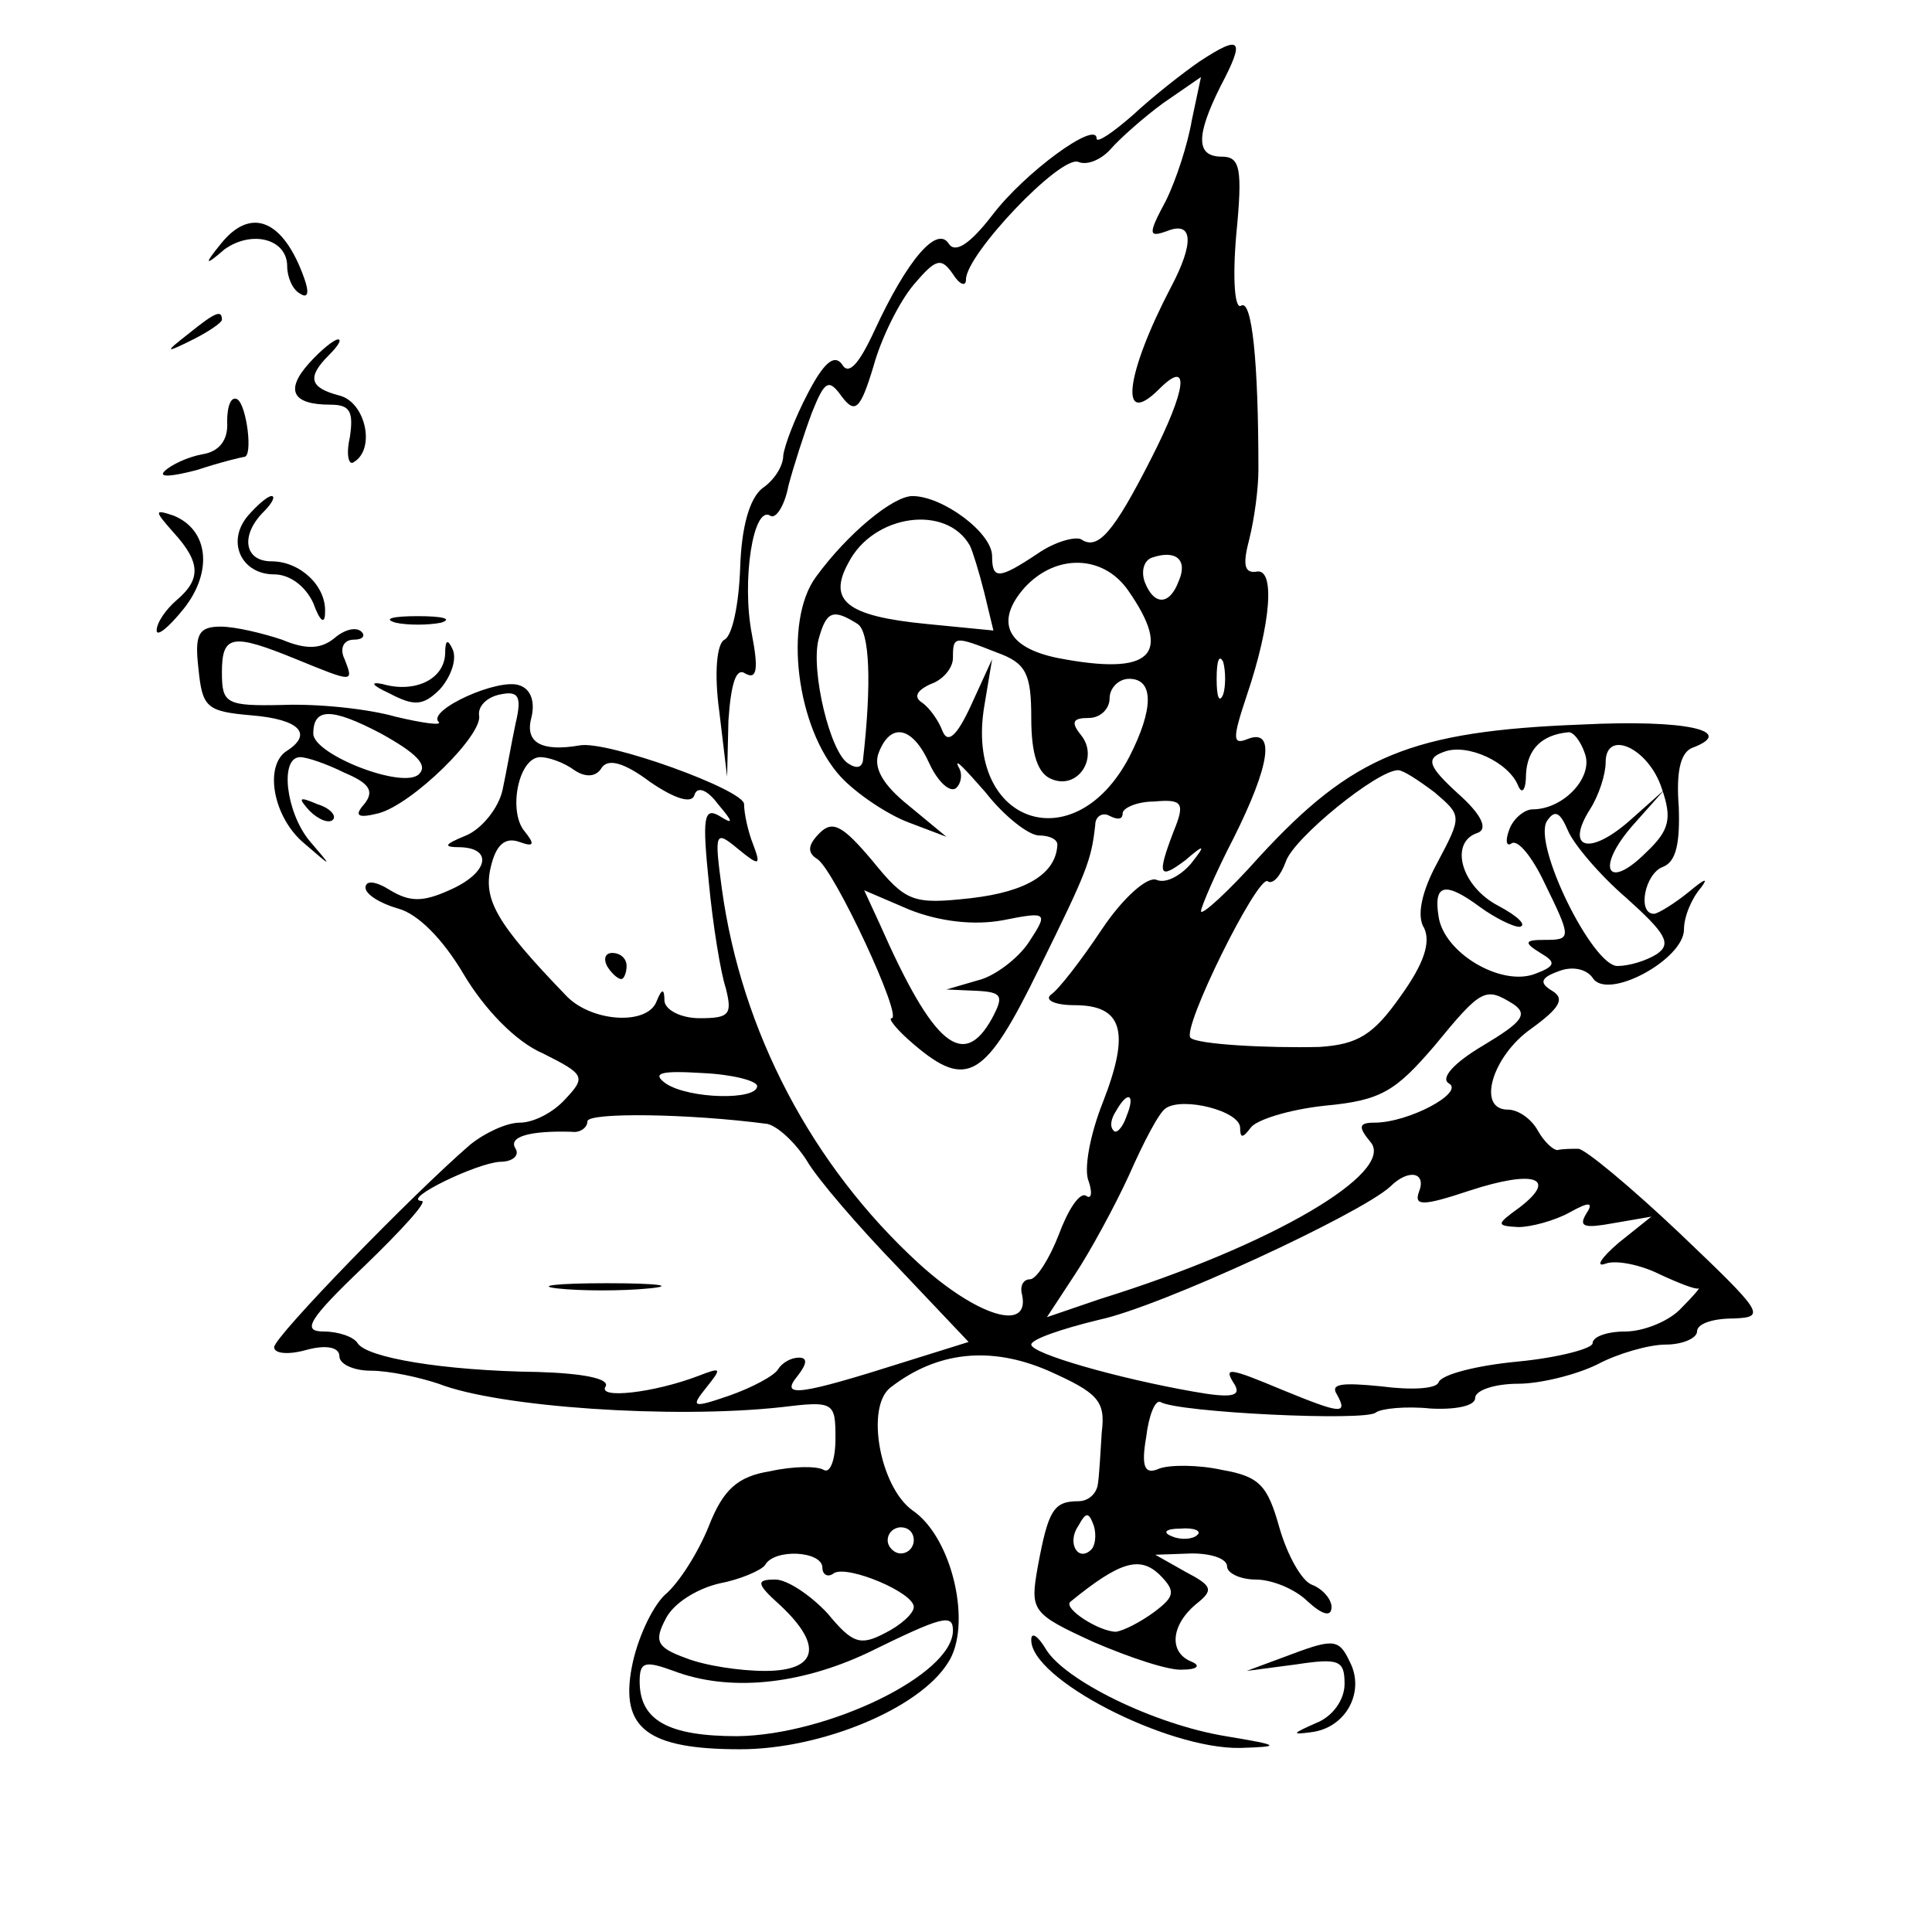 <?xml version="1.0" standalone="no"?>
<!DOCTYPE svg PUBLIC "-//W3C//DTD SVG 20010904//EN"
 "http://www.w3.org/TR/2001/REC-SVG-20010904/DTD/svg10.dtd">
<svg version="1.0" xmlns="http://www.w3.org/2000/svg"
 width="148pt" height="148pt" viewBox="0 0 148 148"
 preserveAspectRatio="xMidYMid meet">

<g transform="translate(0,148) scale(0.1,-0.1)"
fill="#000000" stroke="none">
<path d="M919 1433 c-13 -9 -36 -27 -51 -41 -16 -14 -28 -22 -28 -18 0 14 -55
-26 -80 -59 -17 -22 -28 -29 -33 -22 -9 15 -32 -12 -57 -66 -12 -26 -20 -35
-25 -26 -6 8 -14 1 -26 -22 -10 -19 -18 -40 -19 -48 0 -8 -7 -19 -16 -25 -10
-8 -16 -30 -17 -61 -1 -28 -6 -52 -12 -55 -6 -3 -8 -26 -4 -55 l6 -50 1 43 c2
29 6 41 13 36 9 -5 10 4 5 30 -8 41 1 99 14 91 4 -3 11 7 14 23 4 15 12 40 18
56 10 25 13 26 23 12 10 -13 14 -10 24 23 6 22 20 50 31 63 17 20 21 21 30 8
5 -8 10 -10 10 -4 0 19 72 95 86 90 7 -3 18 2 25 10 7 8 25 24 40 35 l29 20
-7 -33 c-3 -18 -12 -46 -20 -62 -14 -26 -13 -28 1 -23 20 8 21 -9 3 -43 -35
-67 -40 -109 -9 -78 24 24 21 0 -6 -53 -29 -57 -41 -71 -54 -62 -5 2 -20 -2
-33 -11 -30 -20 -35 -20 -35 -2 0 18 -38 46 -61 46 -15 0 -50 -29 -74 -62 -25
-34 -15 -116 19 -153 12 -13 36 -29 52 -35 l29 -11 -29 24 c-20 16 -27 29 -23
40 9 24 26 21 39 -8 6 -13 15 -22 20 -19 4 3 6 11 2 17 -3 7 6 -3 21 -20 14
-18 33 -33 41 -33 8 0 14 -3 14 -7 -1 -22 -23 -36 -66 -41 -45 -5 -50 -3 -76
29 -22 26 -30 31 -40 21 -9 -9 -10 -15 -2 -20 13 -8 66 -122 57 -122 -3 0 4
-9 17 -20 41 -35 55 -26 96 58 37 75 40 83 43 110 0 7 6 10 11 7 6 -3 10 -3
10 2 0 4 11 9 24 9 22 2 24 -1 15 -23 -13 -34 -11 -37 9 -22 15 13 16 12 4 -3
-8 -9 -19 -15 -26 -12 -7 3 -26 -14 -42 -38 -16 -24 -33 -46 -39 -50 -5 -4 3
-8 18 -8 37 0 43 -20 22 -74 -10 -25 -15 -52 -11 -61 3 -9 2 -14 -2 -11 -5 3
-14 -11 -21 -30 -7 -18 -17 -34 -22 -34 -5 0 -8 -5 -6 -12 6 -29 -35 -16 -79
24 -82 75 -136 178 -151 287 -6 44 -5 45 12 31 17 -14 18 -13 12 3 -4 10 -7
24 -7 31 0 11 -105 49 -126 45 -29 -5 -42 2 -37 21 3 12 0 22 -9 25 -16 6 -71
-19 -62 -28 3 -3 -12 -1 -33 4 -21 6 -59 10 -86 9 -44 -1 -47 1 -47 25 0 29 8
30 57 10 44 -18 44 -18 37 0 -4 8 -1 15 7 15 7 0 9 3 6 6 -4 4 -13 2 -21 -5
-10 -8 -21 -9 -40 -1 -15 5 -36 10 -47 10 -17 0 -20 -6 -17 -32 3 -30 6 -33
41 -36 36 -3 47 -14 27 -27 -18 -11 -11 -51 13 -71 22 -19 22 -19 4 2 -18 22
-23 64 -7 64 5 0 20 -5 34 -12 19 -8 23 -14 15 -24 -8 -9 -5 -11 11 -7 26 7
80 60 77 75 -1 7 6 14 16 16 14 3 17 -1 12 -22 -3 -14 -7 -37 -10 -51 -3 -14
-16 -30 -28 -35 -17 -7 -18 -9 -4 -9 25 -1 21 -20 -9 -33 -20 -9 -30 -9 -45 0
-11 7 -19 8 -19 2 0 -5 11 -12 25 -16 15 -4 34 -23 50 -50 16 -27 40 -52 61
-61 32 -16 33 -18 17 -35 -9 -10 -24 -18 -35 -18 -10 0 -27 -8 -38 -17 -44
-38 -150 -147 -150 -155 0 -5 11 -6 25 -2 15 4 25 2 25 -5 0 -6 11 -11 24 -11
14 0 37 -5 52 -10 46 -18 179 -27 262 -18 41 5 42 4 42 -24 0 -16 -4 -27 -9
-24 -5 3 -23 3 -41 -1 -25 -4 -36 -14 -47 -42 -8 -20 -23 -44 -34 -53 -10 -10
-21 -34 -25 -55 -9 -47 12 -63 83 -63 62 0 137 31 159 66 19 28 4 96 -27 117
-25 18 -36 79 -17 94 36 28 77 32 121 13 38 -17 44 -23 41 -47 -1 -16 -2 -34
-3 -40 -1 -7 -7 -13 -15 -13 -19 0 -23 -7 -31 -50 -6 -34 -5 -36 43 -58 28
-12 58 -22 68 -21 11 0 14 3 7 6 -18 7 -16 28 3 44 14 11 13 14 -8 25 l-23 13
28 1 c15 0 27 -4 27 -10 0 -5 10 -10 22 -10 12 0 30 -7 40 -17 11 -10 18 -12
18 -4 0 6 -7 14 -15 17 -8 3 -19 23 -25 44 -9 32 -15 39 -44 44 -18 4 -40 4
-48 1 -11 -5 -14 1 -10 24 2 17 7 29 11 27 13 -8 158 -15 165 -8 4 3 23 5 42
3 19 -1 34 2 34 8 0 6 15 11 33 11 17 0 45 7 61 15 15 8 39 15 52 15 13 0 24
5 24 10 0 6 12 10 28 10 25 1 23 4 -41 65 -38 36 -73 65 -78 65 -5 0 -12 0
-16 -1 -3 0 -10 6 -15 15 -5 9 -15 16 -23 16 -24 0 -12 41 18 62 22 16 26 23
16 29 -10 6 -9 10 5 15 10 4 21 2 26 -5 11 -18 70 14 70 37 0 10 6 24 13 32 6
8 3 7 -9 -3 -11 -9 -24 -17 -27 -17 -13 0 -7 31 7 36 10 4 13 18 12 46 -2 26
1 41 10 45 35 13 -4 22 -84 18 -131 -5 -176 -24 -247 -101 -24 -27 -45 -46
-45 -42 0 3 11 29 25 56 28 56 32 84 11 76 -12 -5 -12 0 -1 33 19 56 22 99 7
95 -9 -1 -10 6 -5 25 4 16 7 39 7 53 0 84 -5 130 -13 126 -5 -4 -7 19 -4 54 5
51 3 60 -11 60 -20 0 -20 16 -1 54 19 36 16 40 -16 19z m-176 -371 c2 -4 7
-20 11 -36 l7 -29 -51 5 c-62 6 -76 18 -60 47 19 37 75 45 93 13z m160 -27
c-7 -19 -19 -19 -26 -1 -3 8 -1 17 6 19 18 6 27 -2 20 -18z m-39 -7 c35 -50
18 -66 -54 -52 -39 8 -48 28 -25 54 24 26 60 25 79 -2z m-207 -26 c9 -6 11
-44 4 -105 -1 -5 -5 -6 -11 -2 -14 8 -29 71 -23 95 6 22 11 24 30 12z m107
-22 c22 -8 26 -16 26 -50 0 -28 5 -43 16 -47 20 -8 36 17 22 34 -8 10 -6 13 6
13 9 0 16 7 16 15 0 8 7 15 15 15 19 0 19 -23 0 -60 -42 -80 -126 -51 -111 39
l6 36 -16 -35 c-11 -24 -18 -30 -22 -20 -3 8 -10 18 -16 22 -6 4 -4 9 7 14 9
3 17 12 17 20 0 17 1 17 34 4z m173 -32 c-3 -7 -5 -2 -5 12 0 14 2 19 5 13 2
-7 2 -19 0 -25z m-616 -61 c-12 -12 -81 15 -81 31 0 20 14 20 52 0 27 -15 36
-24 29 -31z m893 16 c7 -18 -16 -43 -40 -43 -6 0 -15 -7 -18 -16 -3 -8 -2 -13
2 -10 5 3 16 -11 25 -30 21 -43 21 -44 0 -44 -15 0 -16 -2 -3 -10 12 -7 12
-10 -4 -16 -26 -10 -70 16 -74 44 -4 25 5 27 32 7 11 -8 25 -15 30 -15 6 1 -1
8 -16 16 -29 15 -38 49 -16 56 8 3 3 14 -15 30 -23 21 -25 27 -11 32 18 7 50
-8 57 -26 3 -7 6 -3 6 9 1 19 12 30 32 32 4 1 10 -7 13 -16z m59 -27 c8 -23 6
-32 -12 -49 -30 -30 -39 -12 -10 21 l24 27 -27 -24 c-31 -27 -49 -21 -30 9 7
11 12 27 12 36 0 26 33 11 43 -20z m-833 14 c9 -6 17 -5 21 2 5 7 17 4 37 -11
19 -13 32 -17 34 -10 2 7 10 4 18 -7 12 -14 12 -16 1 -9 -12 7 -13 -2 -8 -51
3 -32 9 -69 13 -81 5 -20 3 -23 -20 -23 -14 0 -26 6 -27 13 0 10 -2 10 -6 0
-7 -19 -51 -16 -70 5 -53 55 -63 73 -57 98 4 17 11 23 22 19 11 -4 12 -2 4 8
-13 15 -5 57 12 57 6 0 18 -4 26 -10z m659 -17 c21 -18 21 -18 2 -54 -12 -22
-16 -41 -10 -50 5 -11 0 -27 -18 -52 -21 -30 -33 -37 -62 -39 -41 -1 -94 2
-99 7 -7 7 51 124 59 120 4 -3 10 4 14 15 6 18 70 70 86 70 4 0 16 -8 28 -17z
m147 -81 c30 -27 35 -35 23 -43 -8 -5 -21 -9 -30 -9 -19 0 -65 93 -54 111 6 9
10 7 16 -7 4 -10 24 -34 45 -52z m-478 -17 c35 7 35 6 20 -17 -8 -12 -26 -26
-39 -29 l-24 -7 23 -1 c20 -1 21 -4 12 -21 -22 -40 -45 -21 -86 72 l-12 26 35
-15 c23 -9 49 -12 71 -8z m391 -64 c12 -8 7 -14 -23 -32 -22 -13 -33 -25 -26
-29 12 -7 -31 -30 -57 -30 -12 0 -13 -3 -3 -15 19 -23 -75 -79 -207 -120 l-41
-14 21 32 c12 18 31 53 42 77 11 25 23 48 28 51 13 9 57 -2 57 -15 0 -8 2 -8
8 0 4 6 29 14 57 17 43 4 54 11 84 46 36 44 39 45 60 32z m-579 -63 c0 -11
-52 -10 -70 2 -11 8 -4 10 28 8 23 -1 42 -6 42 -10z m283 -23 c-3 -9 -8 -14
-10 -11 -3 3 -2 9 2 15 9 16 15 13 8 -4z m-275 -6 c8 -2 21 -14 30 -28 8 -14
40 -51 70 -82 l54 -57 -48 -15 c-82 -26 -97 -28 -83 -11 7 9 8 14 1 14 -6 0
-13 -4 -16 -9 -3 -5 -20 -14 -37 -20 -29 -10 -30 -9 -18 6 12 15 12 16 -6 9
-34 -13 -78 -18 -71 -8 3 6 -18 10 -52 11 -73 1 -131 11 -138 22 -3 5 -15 9
-26 9 -17 0 -12 9 31 50 29 28 49 50 44 50 -16 1 42 29 60 30 10 0 15 5 12 10
-6 9 10 14 43 13 6 -1 12 3 12 8 0 7 78 6 138 -2z m499 -52 c-4 -11 3 -11 39
1 49 16 68 10 38 -13 -18 -13 -18 -14 -1 -15 10 0 28 5 39 11 16 9 19 8 13 -1
-6 -10 -1 -11 21 -7 l29 5 -25 -20 c-14 -12 -18 -19 -10 -16 8 3 27 -1 41 -8
15 -7 28 -12 30 -11 2 1 -4 -6 -13 -15 -9 -10 -29 -18 -43 -18 -14 0 -25 -4
-25 -9 0 -4 -26 -11 -57 -14 -32 -3 -59 -10 -61 -16 -2 -5 -21 -6 -44 -3 -30
3 -39 2 -34 -6 9 -16 3 -15 -41 3 -43 18 -46 18 -37 4 5 -9 -4 -10 -32 -5 -57
10 -124 29 -124 36 0 4 23 12 52 19 47 10 200 81 223 102 14 14 28 11 22 -4z
m-251 -274 c-10 -10 -19 5 -10 18 6 11 8 11 12 0 2 -7 1 -15 -2 -18z m-136 7
c0 -5 -4 -10 -10 -10 -5 0 -10 5 -10 10 0 6 5 10 10 10 6 0 10 -4 10 -10z
m217 4 c-3 -3 -12 -4 -19 -1 -8 3 -5 6 6 6 11 1 17 -2 13 -5z m-287 -25 c0 -5
4 -8 9 -4 11 6 61 -15 61 -26 0 -5 -10 -14 -22 -20 -19 -10 -25 -8 -44 15 -13
14 -31 26 -40 26 -15 0 -15 -3 4 -20 33 -31 28 -50 -12 -50 -19 0 -46 4 -61
10 -22 8 -24 13 -15 30 6 12 24 23 41 27 16 3 32 10 35 14 7 13 44 11 44 -2z
m254 -34 c-11 -8 -23 -14 -29 -15 -13 0 -41 18 -35 23 38 31 53 35 68 21 13
-13 12 -17 -4 -29z m-154 -14 c0 -34 -96 -80 -165 -81 -53 0 -75 12 -75 42 0
15 4 16 26 8 42 -16 96 -11 149 14 57 28 65 30 65 17z"/>
<path d="M465 740 c3 -5 8 -10 11 -10 2 0 4 5 4 10 0 6 -5 10 -11 10 -5 0 -7
-4 -4 -10z"/>
<path d="M427 493 c18 -2 50 -2 70 0 21 2 7 4 -32 4 -38 0 -55 -2 -38 -4z"/>
<path d="M169 1293 c-13 -16 -12 -17 3 -4 21 15 48 8 48 -13 0 -8 4 -18 10
-21 6 -4 7 1 3 12 -16 45 -41 55 -64 26z"/>
<path d="M144 1224 c-18 -14 -18 -15 4 -4 12 6 22 13 22 15 0 8 -5 6 -26 -11z"/>
<path d="M237 1202 c-19 -21 -13 -32 16 -32 15 0 18 -5 15 -25 -3 -13 -1 -22
3 -19 17 10 9 46 -11 51 -23 6 -25 14 -8 31 7 7 10 12 7 12 -3 0 -13 -8 -22
-18z"/>
<path d="M174 1157 c1 -14 -6 -23 -19 -25 -11 -2 -24 -8 -29 -13 -5 -5 6 -4
25 1 18 6 35 10 36 10 7 0 2 39 -5 44 -5 3 -8 -5 -8 -17z"/>
<path d="M190 1085 c-17 -20 -5 -45 20 -45 12 0 24 -9 30 -22 5 -14 9 -17 9
-7 1 20 -19 39 -41 39 -21 0 -24 20 -6 38 7 7 9 12 6 12 -3 0 -11 -7 -18 -15z"/>
<path d="M133 1072 c21 -23 21 -36 2 -52 -8 -7 -15 -17 -15 -23 0 -5 9 2 21
17 22 28 19 60 -8 71 -15 5 -15 4 0 -13z"/>
<path d="M303 1003 c9 -2 25 -2 35 0 9 3 1 5 -18 5 -19 0 -27 -2 -17 -5z"/>
<path d="M341 979 c-1 -20 -24 -30 -48 -23 -10 2 -8 -1 5 -7 19 -10 26 -10 39
3 8 9 13 22 10 30 -4 9 -6 8 -6 -3z"/>
<path d="M237 859 c7 -7 15 -10 18 -7 3 3 -2 9 -12 12 -14 6 -15 5 -6 -5z"/>
<path d="M790 224 c-1 -30 104 -84 160 -83 32 1 31 2 -11 9 -55 9 -124 43
-138 67 -6 10 -11 13 -11 7z"/>
<path d="M990 213 l-35 -13 38 5 c33 5 37 3 37 -15 0 -12 -9 -25 -22 -30 -18
-8 -19 -9 -4 -7 27 3 42 31 30 54 -8 17 -12 18 -44 6z"/>
</g>
</svg>
